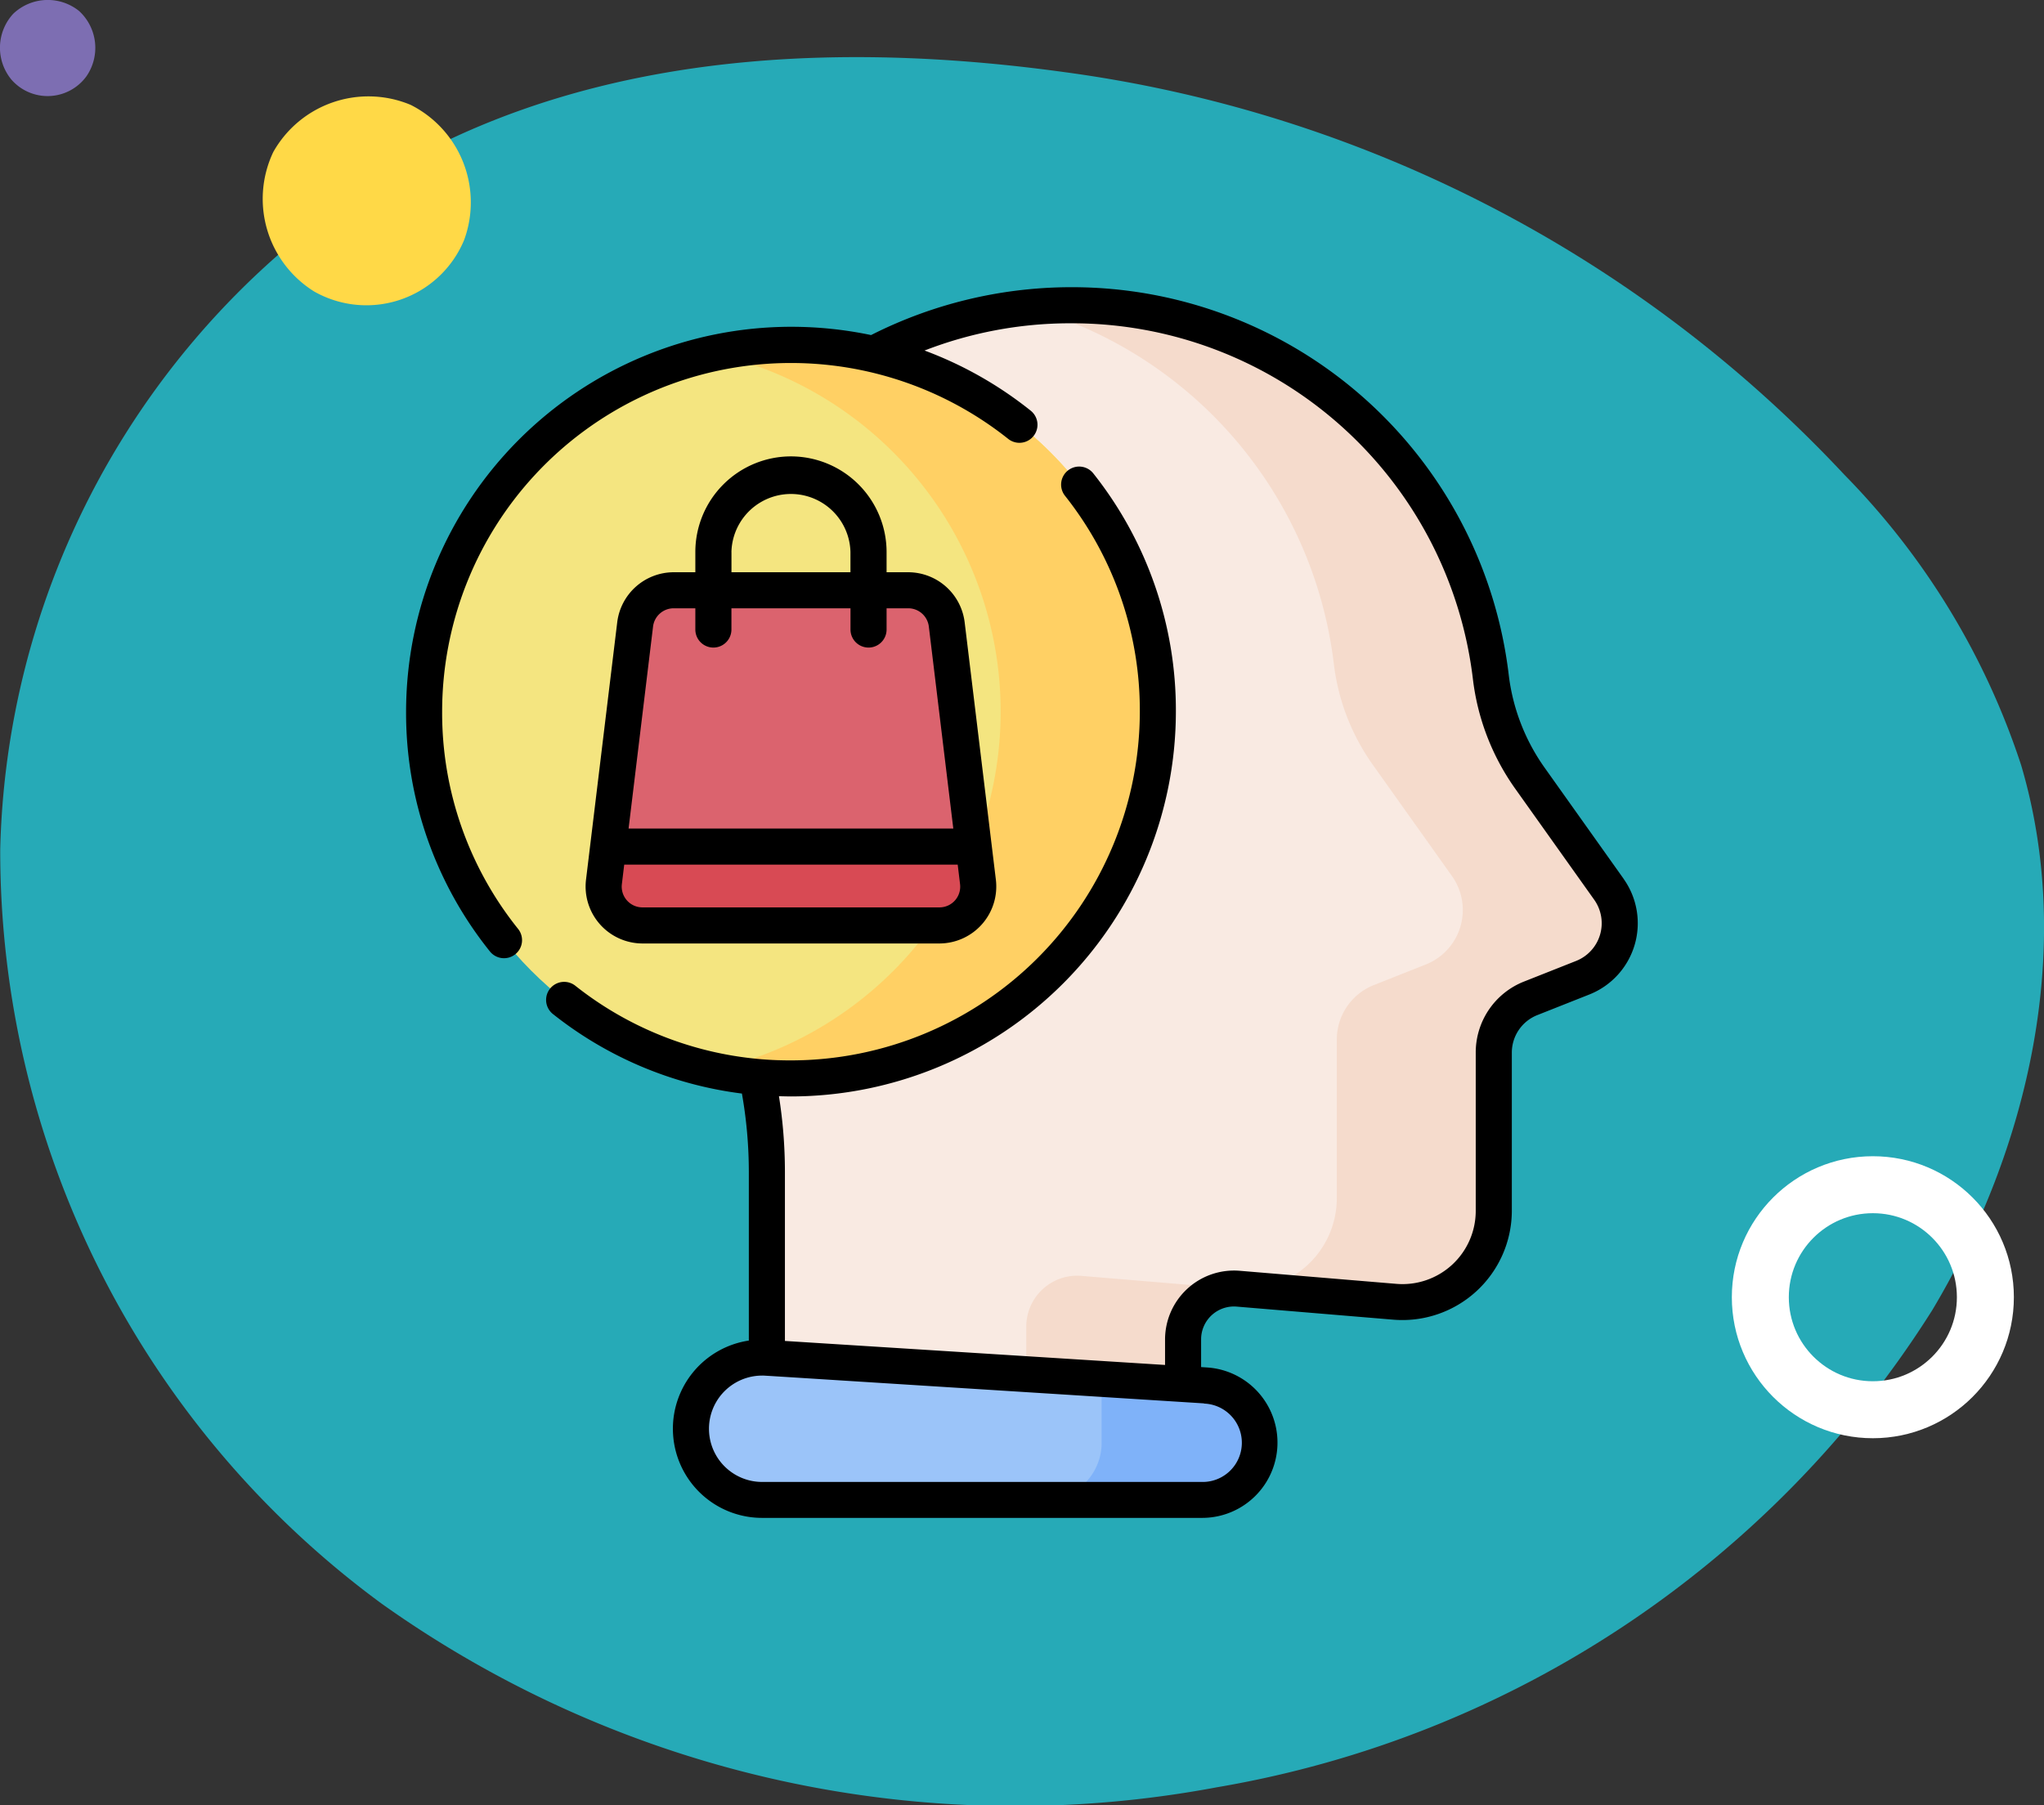 <svg xmlns="http://www.w3.org/2000/svg" width="53.803" height="47.525" viewBox="0 0 53.803 47.525">
  <rect x="0" y="0" width="53.803" height="47.525" fill="#333333" stroke="none"/>
  <g id="Grupo_1101516" data-name="Grupo 1101516" transform="translate(-180 -16447.725)">
    <g id="Grupo_1101428" data-name="Grupo 1101428" transform="translate(0 12697.573)">
      <path id="_12068" data-name="12068" d="M59.161,71.731c-5.509-.761-11.329-.575-16.342,1.833A21.5,21.5,0,0,0,31.125,92.185a24.581,24.581,0,0,0,10.048,19.868,28.757,28.757,0,0,0,21.979,4.828,27.753,27.753,0,0,0,18.827-12.558c2.56-4.28,3.756-9.565,2.342-14.348a19.6,19.6,0,0,0-4.652-7.646A34.369,34.369,0,0,0,59.161,71.731Z" transform="translate(148.881 3680.323)" fill="#26aab7"/>
      <path id="Trazado_873155" data-name="Trazado 873155" d="M.519,2.274A1.316,1.316,0,0,0,2.241,2.08,1.317,1.317,0,0,0,2.167.349,1.318,1.318,0,0,0,.434.3,1.263,1.263,0,0,0,.519,2.274Z" transform="translate(180 3752.681) rotate(-90)" fill="#7d6eb2"/>
      <path id="Trazado_873156" data-name="Trazado 873156" d="M1.71,5.307A2.873,2.873,0,0,0,5.267,3.9,2.874,2.874,0,0,0,4.027.284,2.873,2.873,0,0,0,.355,1.358,2.785,2.785,0,0,0,1.71,5.307Z" transform="translate(186.91 3758.18) rotate(-90)" fill="#ffd947"/>
      <circle id="Elipse_11521" data-name="Elipse 11521" cx="2.962" cy="2.962" r="2.962" transform="translate(226.336 3787.265) rotate(-90)" fill="none" stroke="#fff" stroke-linecap="round" stroke-linejoin="round" stroke-width="1.5"/>
    </g>
    <g id="purchase" transform="translate(190.689 16455.117)">
      <g id="Grupo_1101438" data-name="Grupo 1101438" transform="translate(0.475 0.644)">
        <g id="Grupo_1101433" data-name="Grupo 1101433" transform="translate(5.931)">
          <g id="Grupo_1101432" data-name="Grupo 1101432">
            <g id="Grupo_1101431" data-name="Grupo 1101431">
              <g id="Grupo_1101430" data-name="Grupo 1101430">
                <g id="Grupo_1101429" data-name="Grupo 1101429">
                  <path id="Trazado_879652" data-name="Trazado 879652" d="M123.3,17.437a11.114,11.114,0,1,0-20.726,6.779,12.771,12.771,0,0,1,1.671,6.256V38.63H115.2V34.892a1.34,1.34,0,0,1,1.452-1.336l4.122.344a2.4,2.4,0,0,0,2.6-2.4V27.344a1.543,1.543,0,0,1,.975-1.435l1.366-.541a1.543,1.543,0,0,0,.69-2.329l-2.094-2.944a5.763,5.763,0,0,1-1.017-2.658Z" transform="translate(-101.153 -7.664)" fill="#f9eae2"/>
                  <path id="Trazado_879653" data-name="Trazado 879653" d="M273.048,23.039l-2.094-2.944a5.764,5.764,0,0,1-1.017-2.658,11.115,11.115,0,0,0-11.108-9.773c-.361,0-.718.022-1.07.058a11.124,11.124,0,0,1,8.045,9.367,5.764,5.764,0,0,0,1.017,2.658l2.094,2.944a1.543,1.543,0,0,1-.69,2.329l-1.366.541A1.543,1.543,0,0,0,265.884,27v4.161a2.4,2.4,0,0,1-2.6,2.4l-4.122-.344a1.34,1.34,0,0,0-1.452,1.336V38.63h4.133V34.892a1.34,1.34,0,0,1,1.452-1.336l4.122.344a2.4,2.4,0,0,0,2.6-2.4V27.344a1.543,1.543,0,0,1,.975-1.435l1.366-.541a1.543,1.543,0,0,0,.69-2.329Z" transform="translate(-247.791 -7.664)" fill="#f5dbcc"/>
                  <path id="Trazado_879654" data-name="Trazado 879654" d="M131.874,448.94H120.308a1.872,1.872,0,1,1,.118-3.741l11.543.729a1.507,1.507,0,0,1-.1,3.012Z" transform="translate(-117.341 -417.487)" fill="#9bc4f9"/>
                  <path id="Trazado_879655" data-name="Trazado 879655" d="M269.539,454.225l-2.725-.172v1.677a1.507,1.507,0,0,1-1.507,1.507h4.137a1.507,1.507,0,0,0,.1-3.012Z" transform="translate(-254.911 -425.784)" fill="#7fb2f9"/>
                </g>
              </g>
            </g>
          </g>
        </g>
        <g id="Grupo_1101437" data-name="Grupo 1101437" transform="translate(0 1.042)">
          <circle id="Elipse_11628" data-name="Elipse 11628" cx="9.657" cy="9.657" r="9.657" transform="translate(0 0)" fill="#f4e580"/>
          <path id="Trazado_879656" data-name="Trazado 879656" d="M129.388,24.122a9.693,9.693,0,0,0-2.069.223,9.658,9.658,0,0,1,0,18.867,9.657,9.657,0,1,0,2.069-19.09Z" transform="translate(-119.731 -24.122)" fill="#ffd064"/>
          <g id="Grupo_1101436" data-name="Grupo 1101436" transform="translate(4.726 6.462)">
            <g id="Grupo_1101435" data-name="Grupo 1101435" transform="translate(0)">
              <g id="Grupo_1101434" data-name="Grupo 1101434">
                <path id="Trazado_879657" data-name="Trazado 879657" d="M90.97,134.982H83.151a1.021,1.021,0,0,1-1.014-1.144l.822-6.781a1.021,1.021,0,0,1,1.014-.9h6.175a1.021,1.021,0,0,1,1.014.9l.822,6.781A1.021,1.021,0,0,1,90.97,134.982Z" transform="translate(-82.13 -126.159)" fill="#db636e"/>
              </g>
            </g>
            <path id="Trazado_879658" data-name="Trazado 879658" d="M82.137,233.647a1.021,1.021,0,0,0,1.014,1.144H90.97a1.021,1.021,0,0,0,1.014-1.144l-.113-.932H82.25Z" transform="translate(-82.13 -225.967)" fill="#d84a54"/>
          </g>
        </g>
      </g>
      <g id="Grupo_1101440" data-name="Grupo 1101440" transform="translate(0 0.169)">
        <g id="Grupo_1101439" data-name="Grupo 1101439" transform="translate(0)">
          <path id="Trazado_879659" data-name="Trazado 879659" d="M32.049,15.744,29.956,12.8a5.308,5.308,0,0,1-.933-2.439A11.574,11.574,0,0,0,17.518.169H17.44a11.674,11.674,0,0,0-5.2,1.26,10.25,10.25,0,0,0-2.111-.218A10.143,10.143,0,0,0,0,11.343a10.024,10.024,0,0,0,2.206,6.312.475.475,0,1,0,.743-.592,9.083,9.083,0,0,1-2-5.72,9.182,9.182,0,0,1,14.9-7.181.475.475,0,0,0,.592-.743,10.1,10.1,0,0,0-2.794-1.583,10.605,10.605,0,0,1,3.795-.717h.072A10.625,10.625,0,0,1,28.08,10.474a6.26,6.26,0,0,0,1.1,2.876l2.094,2.944a1.068,1.068,0,0,1-.477,1.612l-1.366.541a2.007,2.007,0,0,0-1.275,1.876v4.161a1.928,1.928,0,0,1-2.09,1.923l-4.122-.344a1.816,1.816,0,0,0-1.966,1.809v.67L9.972,27.91V23.451a12.767,12.767,0,0,0-.157-1.983c.105,0,.211.005.316.005A10.143,10.143,0,0,0,20.263,11.343a10.028,10.028,0,0,0-2.168-6.265.475.475,0,1,0-.746.588,9.087,9.087,0,0,1,1.965,5.677,9.192,9.192,0,0,1-9.182,9.181,9.086,9.086,0,0,1-5.686-1.972.475.475,0,0,0-.589.745,10.007,10.007,0,0,0,4.983,2.1,11.85,11.85,0,0,1,.182,2.058V27.9a2.347,2.347,0,0,0,.351,4.668H20.938a1.982,1.982,0,0,0,.125-3.961l-.136-.009v-.73a.865.865,0,0,1,.938-.862l4.122.344a2.881,2.881,0,0,0,3.119-2.87V20.323a1.062,1.062,0,0,1,.675-.993l1.366-.541a2.018,2.018,0,0,0,.9-3.046ZM21,29.559a1.032,1.032,0,0,1-.065,2.063H9.373a1.4,1.4,0,0,1,0-2.8c.086,0-.675-.045,11.634.732Z" transform="translate(0 -0.169)"/>
          <path id="Trazado_879660" data-name="Trazado 879660" d="M80.033,70.508a2.519,2.519,0,0,0-2.517,2.517v.533h-.571a1.5,1.5,0,0,0-1.485,1.316l-.822,6.781a1.5,1.5,0,0,0,1.485,1.676h7.819a1.5,1.5,0,0,0,1.485-1.676l-.822-6.781a1.5,1.5,0,0,0-1.485-1.316H82.55v-.533A2.52,2.52,0,0,0,80.033,70.508Zm-1.567,2.517a1.567,1.567,0,0,1,3.133,0v.533H78.467v-.533Zm6.018,8.744a.546.546,0,0,1-.542.612H76.124a.546.546,0,0,1-.542-.612l.062-.514h8.778Zm-1.364-7.262a.546.546,0,0,1,.542.48l.644,5.318H75.759l.644-5.318a.547.547,0,0,1,.542-.48h.571v.559a.475.475,0,1,0,.95,0v-.559H81.6v.559a.475.475,0,0,0,.95,0v-.559h.571Z" transform="translate(-69.902 -66.054)"/>
        </g>
      </g>
    </g>
  </g>
</svg>
